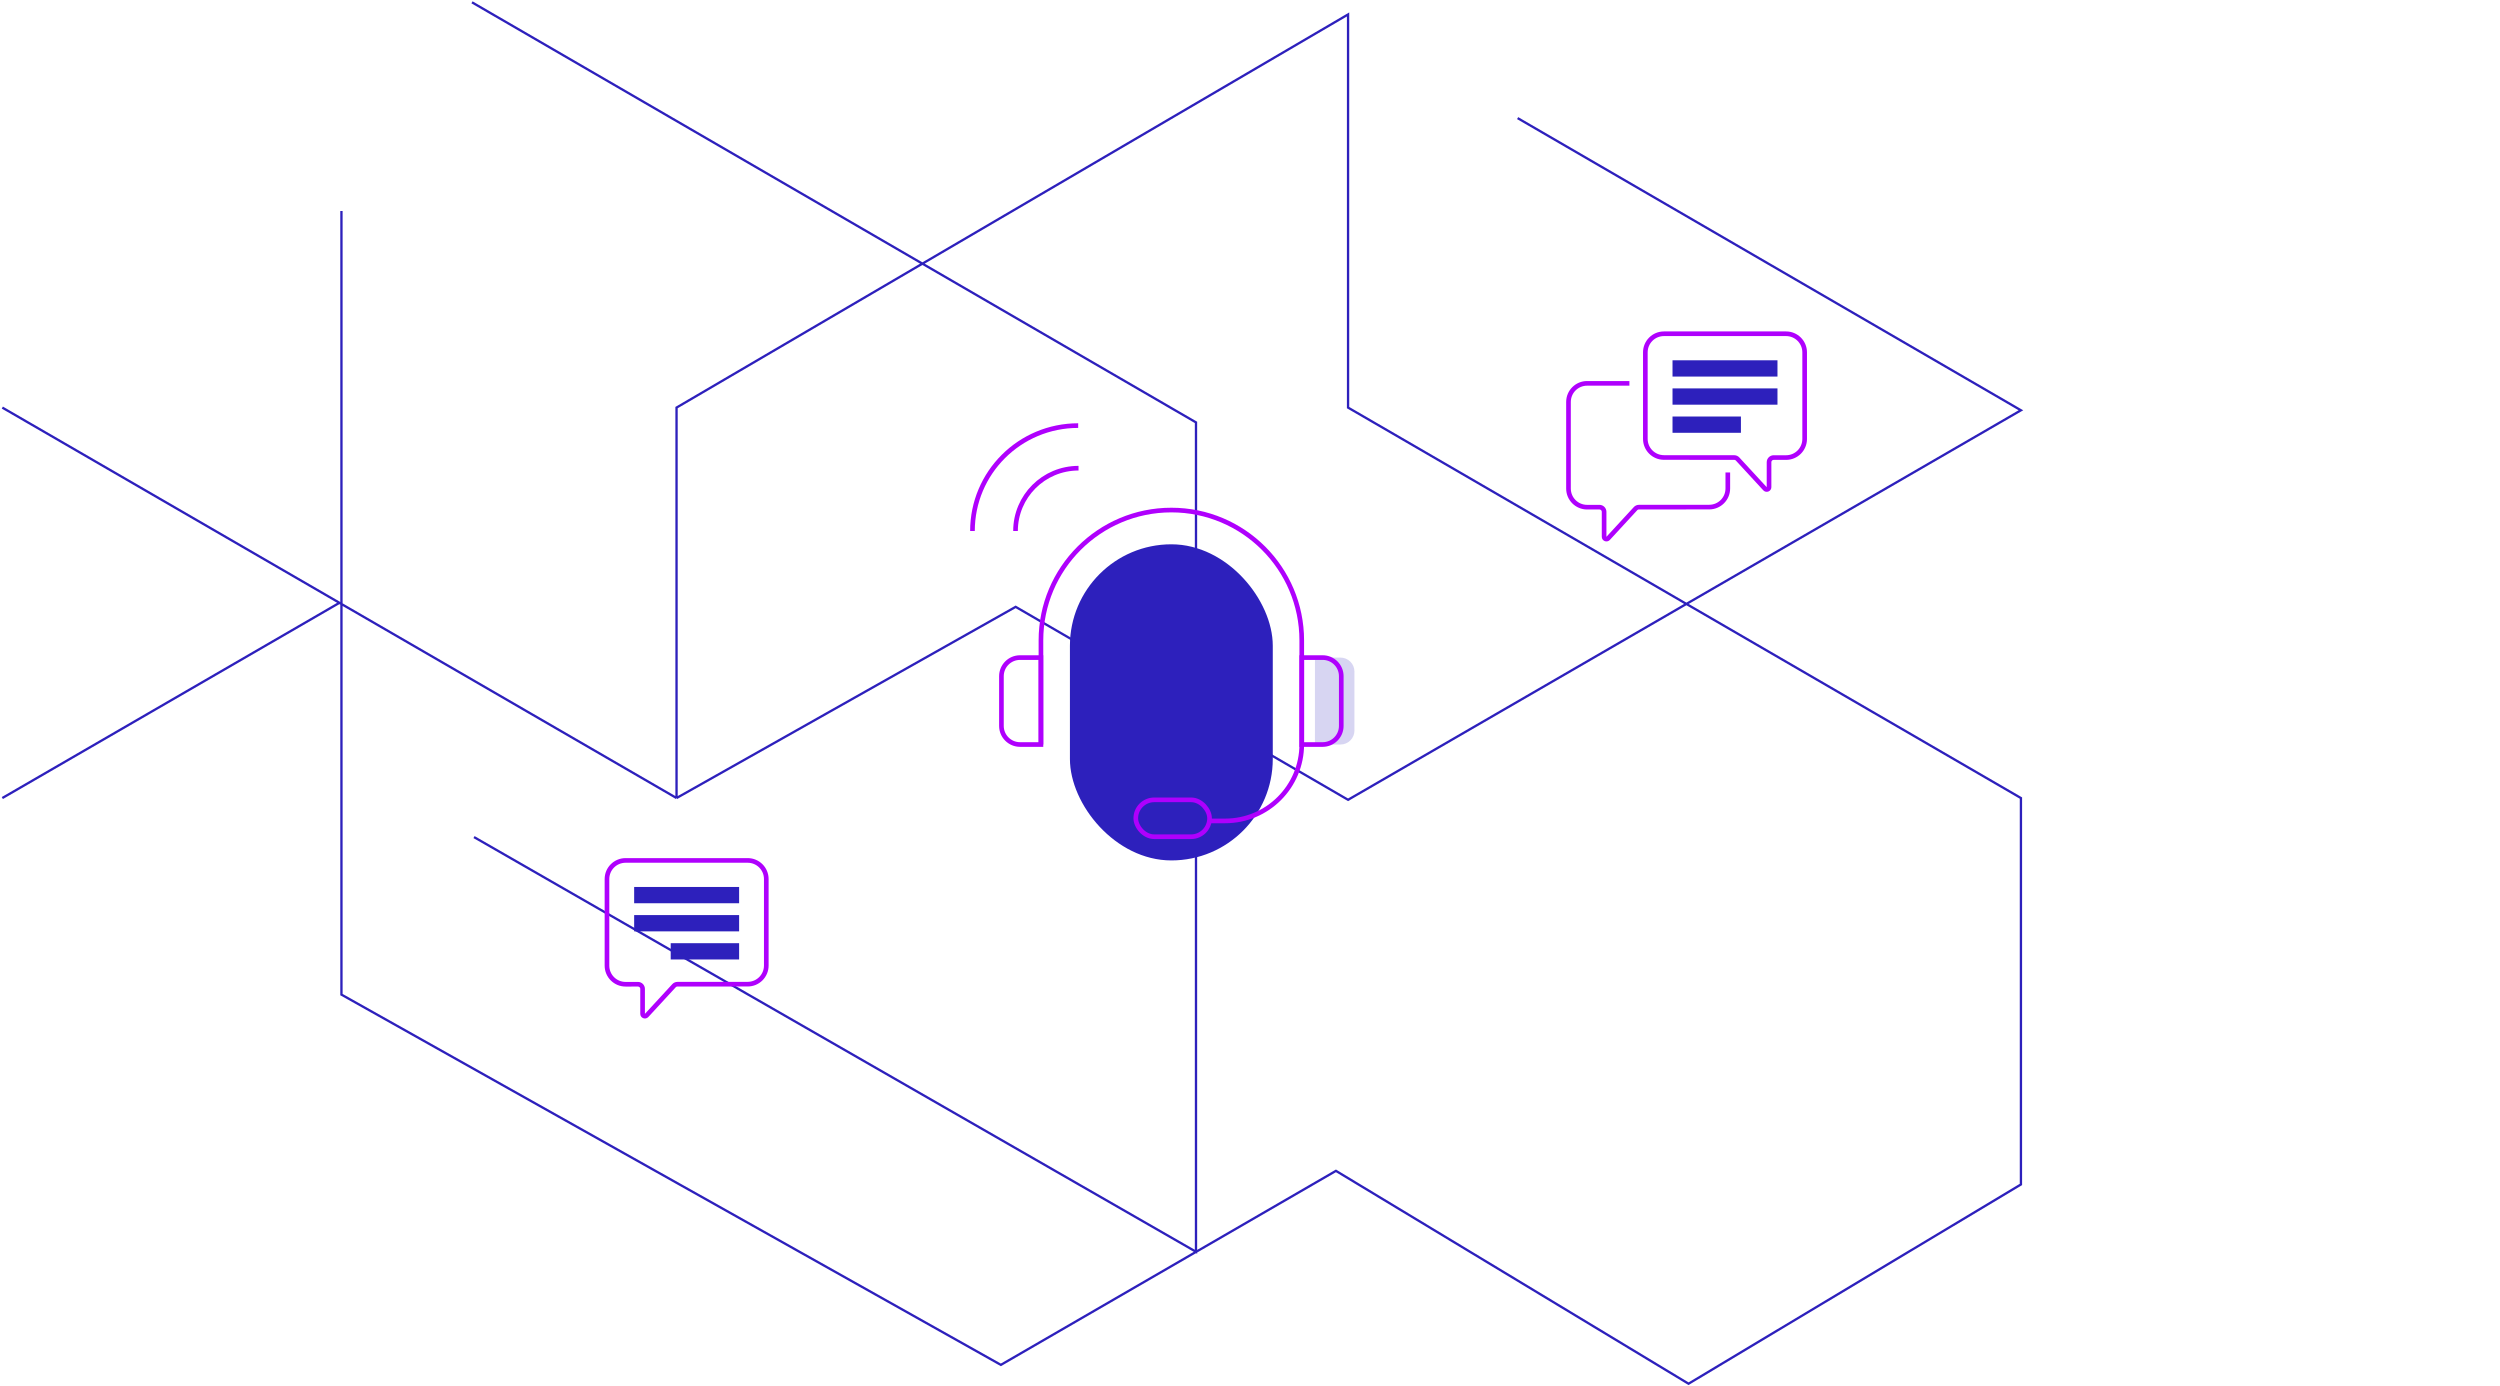 <svg width="1075" height="596" viewBox="0 0 1075 596" fill="none" xmlns="http://www.w3.org/2000/svg">
<path d="M652.579 50.789L869 176.421L579.667 343.915L436.736 260.947L290.912 343.158M1 175.263L145.956 259.211M290.912 343.158V175.263L579.667 6.211V175.263L869 343.158V509.316L726.069 595L574.459 503.47L430.371 586.895L146.824 427.684V90.737M290.912 343.158L145.956 259.211M202.955 1L514.277 181.632V538.263L203.823 359.947M145.956 259.211L1 343.158" stroke="#2D20BC" stroke-miterlimit="10"/>
<path d="M269.005 423.226C264.585 423.229 261 419.646 261 415.226V377.985C261 373.567 264.582 369.985 269 369.985H321.505C325.924 369.985 329.505 373.567 329.505 377.985V415.192C329.505 419.608 325.927 423.189 321.511 423.192L291.293 423.211C290.735 423.212 290.202 423.446 289.824 423.856L278.048 436.634C277.431 437.304 276.313 436.867 276.313 435.957V425.223C276.313 424.117 275.417 423.222 274.312 423.223L269.005 423.226Z" stroke="#AF00FD" stroke-width="2" stroke-miterlimit="10"/>
<path d="M317.821 384.896H272.688M317.821 396.985H272.688M317.821 409.074H288.403" stroke="#2D20BC" stroke-width="7" stroke-miterlimit="10"/>
<path d="M700.644 164.845H682.451C678.033 164.845 674.451 168.426 674.451 172.845V210.085C674.451 214.506 678.036 218.088 682.456 218.085L687.763 218.082C688.868 218.081 689.764 218.977 689.764 220.082V230.816C689.764 231.727 690.882 232.163 691.5 231.494L703.275 218.716C703.653 218.305 704.186 218.071 704.744 218.071L734.962 218.051C739.378 218.048 742.957 214.467 742.957 210.051V203.154" stroke="#AF00FD" stroke-width="2" stroke-miterlimit="10"/>
<path d="M767.997 196.755C772.417 196.758 776.002 193.176 776.002 188.755V151.515C776.002 147.096 772.42 143.515 768.002 143.515H715.496C711.078 143.515 707.496 147.096 707.496 151.515V188.721C707.496 193.137 711.075 196.718 715.491 196.721L745.709 196.741C746.267 196.741 746.8 196.975 747.178 197.385L758.954 210.164C759.571 210.833 760.689 210.397 760.689 209.486V198.752C760.689 197.647 761.585 196.751 762.69 196.752L767.997 196.755Z" stroke="#AF00FD" stroke-width="2" stroke-miterlimit="10"/>
<path d="M719.181 158.425H764.314M719.181 170.514H764.314M719.181 182.603H748.598" stroke="#2D20BC" stroke-width="7" stroke-miterlimit="10"/>
<rect x="460.068" y="234.05" width="87.225" height="135.935" rx="43.613" fill="#2D20BC"/>
<path d="M447.607 320.142V275.397C447.607 244.428 472.712 219.323 503.681 219.323V219.323C534.649 219.323 559.754 244.428 559.754 275.397V320.058V320.058C559.754 338.247 545.008 352.993 526.819 352.993H520.673" stroke="#AF00FD" stroke-width="2" stroke-miterlimit="10"/>
<path d="M438.615 320.143L447.607 320.143L447.593 282.76L438.615 282.76C434.197 282.76 430.615 286.342 430.615 290.76L430.615 312.143C430.615 316.561 434.197 320.143 438.615 320.143Z" stroke="#AF00FD" stroke-width="2" stroke-miterlimit="10"/>
<path d="M576.41 320.143L565.418 320.143L565.432 282.76L576.41 282.76C579.724 282.76 582.41 285.447 582.41 288.76L582.41 314.143C582.41 317.456 579.724 320.143 576.41 320.143Z" fill="#2D20BC" fill-opacity="0.19"/>
<path d="M568.746 320.143L559.754 320.143L559.768 282.76L568.746 282.76C573.164 282.76 576.746 286.342 576.746 290.76L576.746 312.143C576.746 316.561 573.164 320.143 568.746 320.143Z" stroke="#AF00FD" stroke-width="2" stroke-miterlimit="10"/>
<rect x="488.389" y="343.931" width="31.718" height="15.859" rx="7.93" stroke="#AF00FD" stroke-width="2" stroke-miterlimit="10"/>
<path d="M418.16 228.341C418.16 203.271 438.481 183.006 463.618 183.006M436.674 228.341C436.674 213.48 448.716 201.321 463.769 201.321" stroke="#AF00FD" stroke-width="2" stroke-miterlimit="10"/>
</svg>
